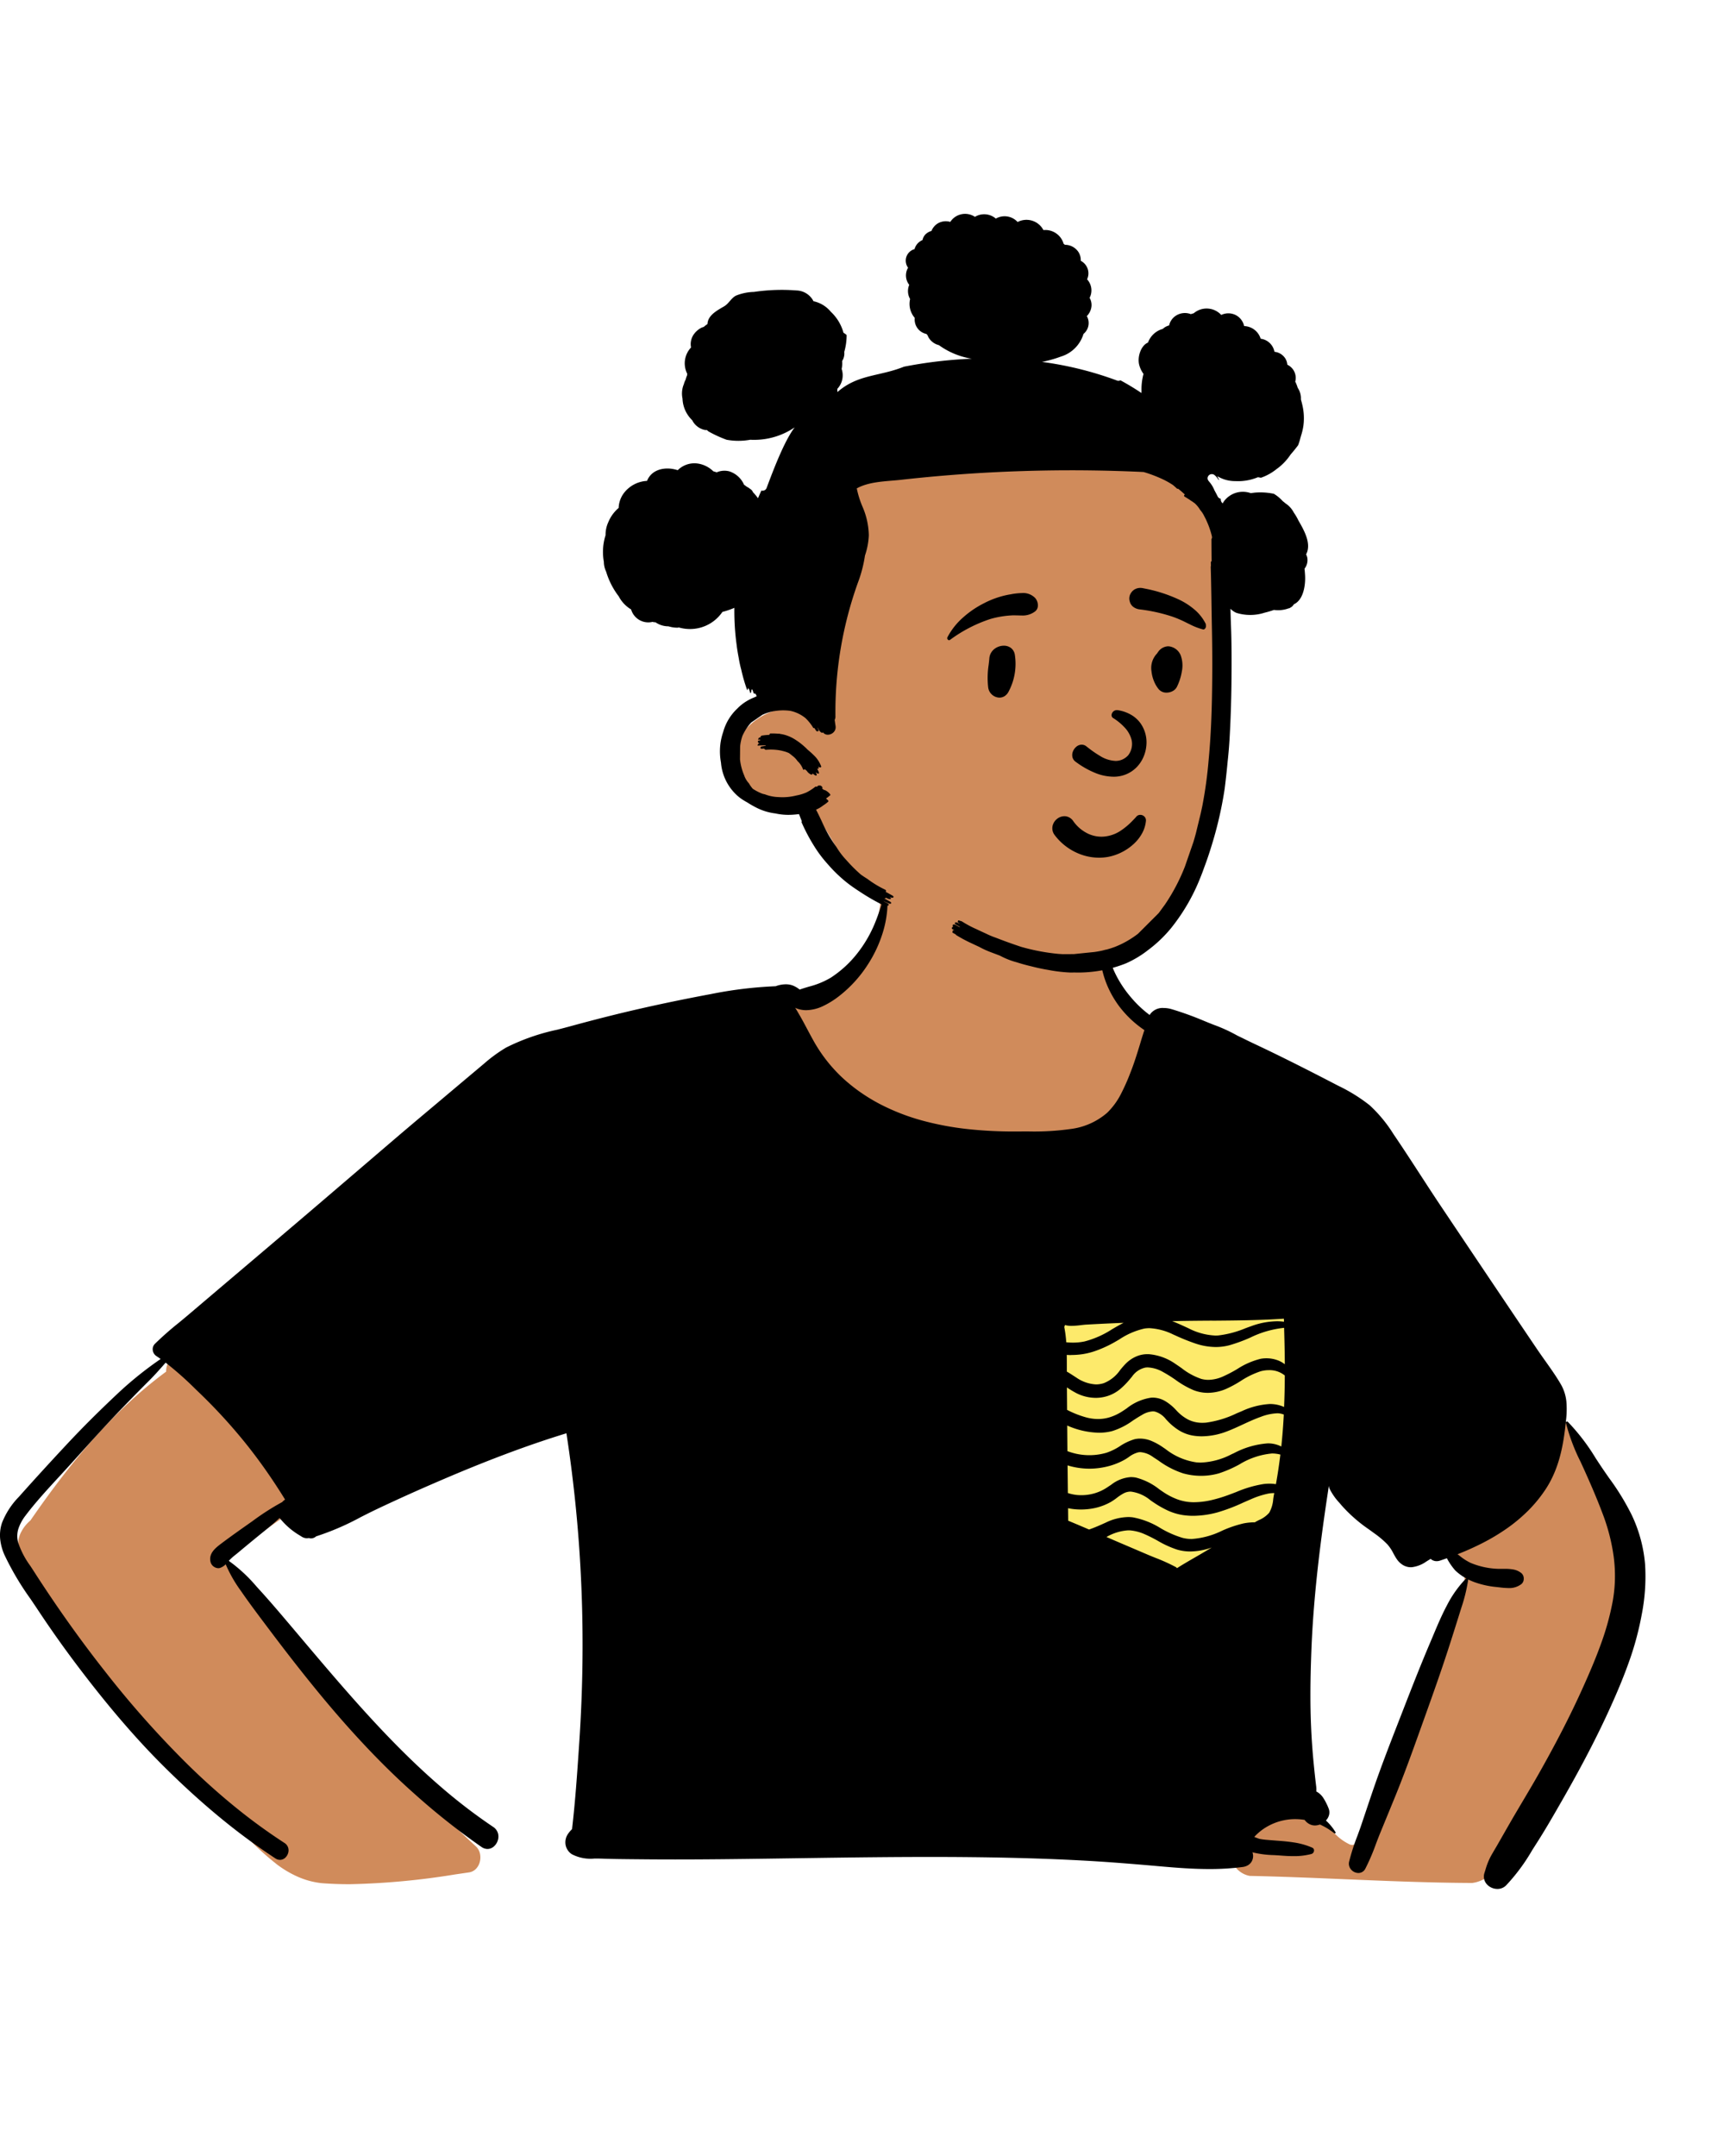 <svg xmlns="http://www.w3.org/2000/svg" width="259.014" height="324" viewBox="0 0 259.014 324">
  <g id="peep-14" transform="translate(19.014)">
    <g id="BODY" transform="translate(31.056 135.053)">
      <path id="_Skin" data-name="✋ Skin" d="M49.808,154.421c-1.444,0-2.856-.053-4.2-.158a12.123,12.123,0,0,1-3.56-.951,15.856,15.856,0,0,1-3.1-1.818,43.73,43.73,0,0,1-5.4-5.034h0c-.927-.966-1.885-1.965-2.849-2.869-4.456-4.556-8.791-9.3-12.883-14.109-4.135-4.856-8.128-9.894-11.867-14.976l-.157-.217c-.394-.539-.818-1.09-1.228-1.623a36.238,36.238,0,0,1-2.946-4.233,13.233,13.233,0,0,1-1.039-2.3,9.408,9.408,0,0,1-.485-2.486,2.083,2.083,0,0,1-.053-1.014,3.911,3.911,0,0,1,.368-1.078,5.653,5.653,0,0,1,1.417-1.794l.36-.519c1.528-2.2,2.964-4.166,4.389-6.014,1.612-2.091,3.166-3.972,4.75-5.749,1.712-1.922,3.458-3.715,5.192-5.329a64.351,64.351,0,0,1,5.716-4.753,2.8,2.8,0,0,1,.277-1.3,2.866,2.866,0,0,1,.9-1.079L56.874,50.783c2.762-1.9,5.508-3.944,8.163-5.919,2.824-2.1,5.744-4.273,8.7-6.284a86.033,86.033,0,0,1,9.162-5.529,41.447,41.447,0,0,1,3.993-1.665c1.272-.458,2.612-.88,4.1-1.291,2.758-.764,5.61-1.373,8.368-1.961,2.282-.487,4.64-.99,6.936-1.579a57.961,57.961,0,0,0,6.785-2.142c.093-1.24,1.305-2.012,2.306-2.441a9.15,9.15,0,0,1,3.148-.727c.223,0,.363.026.395.074a.041.041,0,0,1,0,.041,26.962,26.962,0,0,0,7.084-5.965,17.847,17.847,0,0,0,2.05-3.13,14.168,14.168,0,0,0,1.155-3.1,22.737,22.737,0,0,0,.457-3.011,10.448,10.448,0,0,1,.821-3.7A4.725,4.725,0,0,1,133.766.147C135.129.05,136.5,0,137.853,0a48.456,48.456,0,0,1,8.175.66,31.741,31.741,0,0,1,7.781,2.31A21.853,21.853,0,0,1,157.218,4.9a17.7,17.7,0,0,1,2.911,2.525,15.945,15.945,0,0,1,2.279,3.185,16.887,16.887,0,0,1,1.514,3.906,17.076,17.076,0,0,0,.954,3.091,13.04,13.04,0,0,0,1.359,2.443,27.65,27.65,0,0,0,4.074,4.313,22.719,22.719,0,0,1,2.407,3.731,13.856,13.856,0,0,1,1.223,3.42,9.012,9.012,0,0,1-.68,5.884,12.014,12.014,0,0,1-3.811,4.336,24.111,24.111,0,0,1-6.164,3.142,42.529,42.529,0,0,1-7.813,1.912,58.186,58.186,0,0,1-8.757.645c-1.921,0-3.86-.09-5.762-.267-1.932-.18-3.842-.452-5.676-.807a44.021,44.021,0,0,1-10.36-3.273,24.421,24.421,0,0,1-7.815-5.547,14.8,14.8,0,0,1-3.8-7.9,91.941,91.941,0,0,1-12.39,3.24,91,91,0,0,0-12.548,3.3A54.451,54.451,0,0,0,76.2,43.021C67.32,49.33,58.368,55.847,49.711,62.15c-6.48,4.718-13.181,9.6-19.808,14.355,4.409,2.031,11.734,8.272,13.447,14.242a7.134,7.134,0,0,1-.718,6.119,14.282,14.282,0,0,1-3.281,2.766l0,0c-.27.185-.55.377-.818.567l-.748.534c-.718.515-1.631,1.174-2.6,1.871-1.172.846-2.384,1.721-3.219,2.317l-.276.2-.341.245a258.106,258.106,0,0,0,37.467,43.392,2.075,2.075,0,0,1,.6,1.109,2.666,2.666,0,0,1-.059,1.289,2.3,2.3,0,0,1-.562.967,1.822,1.822,0,0,1-1.005.519l-2.059.3A111.553,111.553,0,0,1,49.808,154.421Zm168.75-.186h0c-6.382-.026-12.875-.3-19.155-.563-4.681-.2-9.522-.4-14.281-.5a3.53,3.53,0,0,1-2.009-1.146,2.33,2.33,0,0,1-.444-1.774,5.151,5.151,0,0,1,.944-2.233,9.96,9.96,0,0,1,2.062-2.133,11.343,11.343,0,0,1,2.807-1.6,8.781,8.781,0,0,1,3.178-.63,6.682,6.682,0,0,1,3.336.862,7.7,7.7,0,0,1,2.648,2,7.552,7.552,0,0,0,2.581,1.958,1.537,1.537,0,0,0,.317.039c.408,0,.516-.273.713-.768.024-.061.05-.125.078-.193l.043-.1c.361-.858.72-1.733,1.068-2.58l0,0c.165-.4.353-.86.539-1.309,4.187-10.316,8.667-20.714,13-30.769l.309-.718.795-1.846a3.848,3.848,0,0,0-.055-3.273,7.284,7.284,0,0,0-2.213-2.543,19.094,19.094,0,0,0-1.874-1.217c-1.183-.714-2.406-1.453-2.326-1.742.023-.084.16-.127.406-.127a11.013,11.013,0,0,1,2.017.314,10,10,0,0,1-.819-3.859,12.266,12.266,0,0,1,.59-3.778,23.709,23.709,0,0,1,3.71-6.867,22.76,22.76,0,0,1,2.22-2.862,13.435,13.435,0,0,1,2.194-1.936,8.57,8.57,0,0,1,2.156-1.1,6.694,6.694,0,0,1,2.107-.346,7.152,7.152,0,0,1,2.53.482,10.472,10.472,0,0,1,2.416,1.334,21.3,21.3,0,0,1,4.4,4.55,46.142,46.142,0,0,1,3.69,5.939c.988,1.866,1.931,3.878,2.8,5.981a22.89,22.89,0,0,1,1.181,5.159,28.164,28.164,0,0,1,.064,5.349,37.877,37.877,0,0,1-.861,5.455,52.871,52.871,0,0,1-1.6,5.476A88.55,88.55,0,0,1,235.21,131.3c-1.733,3.443-3.609,6.8-5.264,9.756l0,0v0c-.4.718-.781,1.4-1.156,2.072-.577.783-1.2,1.772-1.859,2.819a42.41,42.41,0,0,1-3.742,5.316C221.586,153.086,220.073,154.056,218.558,154.235Zm-44.7-45.762a24.77,24.77,0,0,1-5.215-.57,27.637,27.637,0,0,1-5.043-1.615,27.246,27.246,0,0,1-8.6-5.8c-3.056-4.187-1.91-9.166-.8-13.982a47.542,47.542,0,0,0,1-5.211,22.234,22.234,0,0,1-.992-3.9c-.1-.516-.192-1-.3-1.488l-.047-.208-1.489-6.5a2.934,2.934,0,0,1,.578-2.386,2.279,2.279,0,0,1,.7-.6,1.917,1.917,0,0,1,.914-.23,2.092,2.092,0,0,1,.238.014,151.9,151.9,0,0,0,17.248.986c3.124,0,6.289-.1,9.407-.293s6.276-.49,9.378-.878a1.4,1.4,0,0,1,.172-.011,2.359,2.359,0,0,1,1.436.588,2.2,2.2,0,0,1,.82,1.276c1.29,8.184-.2,16.31-1.842,23.932l-.313,1.445c-.3,1.386-.635,2.861-1.093,4.3a17.893,17.893,0,0,1-1.794,4.034,13.9,13.9,0,0,1-2.946,3.37,15.448,15.448,0,0,1-3.826,2.324A20.405,20.405,0,0,1,173.858,108.472Z" transform="translate(-47.325 -6.34)" fill="#d08b5b"/>
      <rect id="_Top" data-name="👕 Top" width="42.042" height="42.27" transform="translate(104.366 59.812)" fill="#fdea6b"/>
      <path id="_Ink" data-name="🖍 Ink" d="M225.092,150.27a2.147,2.147,0,0,1-.953-.228,2.05,2.05,0,0,1-.743-.619,1.716,1.716,0,0,1-.237-1.574c.045-.141.09-.285.13-.413a10.72,10.72,0,0,1,.751-1.946c.205-.384.431-.767.65-1.137.112-.19.228-.387.341-.581.336-.584.682-1.189.986-1.722l0,0c.322-.563.654-1.144.983-1.715.636-1.106,1.3-2.221,1.939-3.3.754-1.269,1.533-2.581,2.274-3.887,2.644-4.656,4.807-8.859,6.611-12.848l.234-.518c.763-1.7,1.744-3.94,2.565-6.215a40.331,40.331,0,0,0,1.8-6.464,21.542,21.542,0,0,0,.345-3.43,22.581,22.581,0,0,0-.189-3.354,29.193,29.193,0,0,0-1.713-6.575c-.939-2.486-1.992-4.859-2.8-6.649l-.191-.419-.273-.592a28.909,28.909,0,0,1-2.2-5.847.169.169,0,0,1,.033-.145.173.173,0,0,1,.133-.066.163.163,0,0,1,.115.049,31,31,0,0,1,4.188,5.464c.338.516.688,1.05,1.039,1.568.324.477.658.957.982,1.421a36.944,36.944,0,0,1,3.425,5.6,21.456,21.456,0,0,1,1.98,7.317,29.525,29.525,0,0,1-.513,7.659,45.175,45.175,0,0,1-1.99,7.281c-.96,2.687-2.108,5.271-2.888,6.981-1.83,4.012-4.036,8.269-6.744,13.013l-.868,1.515c-1.012,1.763-2.1,3.638-3.275,5.472-.235.367-.471.742-.7,1.1l0,0a28.552,28.552,0,0,1-3.906,5.266A1.825,1.825,0,0,1,225.092,150.27ZM204.2,147.876a1.486,1.486,0,0,1-1.129-.562,1.324,1.324,0,0,1-.263-1.14,31.7,31.7,0,0,1,1.225-3.82c.21-.571.427-1.161.621-1.738.213-.632.429-1.275.638-1.9l.01-.029c.4-1.19.811-2.42,1.227-3.626,1.077-3.124,2.25-6.168,3.562-9.539l1.22-3.136c1.082-2.778,2.351-6.007,3.7-9.174l.141-.332c.1-.227.194-.46.289-.686l.013-.03c.63-1.5,1.281-3.043,2.06-4.506a16.66,16.66,0,0,1,2.814-3.975.188.188,0,0,1,.121-.055,7.875,7.875,0,0,1-1.656-1.188l-.024-.024a9.357,9.357,0,0,1-1.263-1.838c-.31.11-.641.225-1.014.351a1.648,1.648,0,0,1-.526.091,1.309,1.309,0,0,1-.9-.351l-.656.406a4.754,4.754,0,0,1-2.23.856h-.066a2.346,2.346,0,0,1-1.262-.363,3.106,3.106,0,0,1-.936-.946c-.171-.259-.318-.529-.461-.79a6.273,6.273,0,0,0-.881-1.324,13.52,13.52,0,0,0-1.95-1.657l-.814-.592a22.344,22.344,0,0,1-4.141-3.631c-.1-.119-.2-.239-.31-.366l-.006-.007a8.883,8.883,0,0,1-1.465-2.089,1.437,1.437,0,0,1-.125-.482c-.09.615-.183,1.229-.245,1.638-.642,4.274-1.137,8.051-1.512,11.548-.445,4.148-.73,7.947-.871,11.613-.176,4.624-.189,8.167-.04,11.489.083,1.89.223,3.818.416,5.73.084.847.187,1.849.311,2.86l.027.22a4.078,4.078,0,0,1,.03.841,2.915,2.915,0,0,1,1.127,1.093,8.923,8.923,0,0,1,.709,1.428,1.588,1.588,0,0,1,.081,1,1.9,1.9,0,0,1-.474.845,8.008,8.008,0,0,1,1.439,1.748.116.116,0,0,1,.008.12.139.139,0,0,1-.121.067.138.138,0,0,1-.087-.03,10,10,0,0,0-2.142-1.306,2.116,2.116,0,0,1-.752.143,1.766,1.766,0,0,1-.471-.062,2.023,2.023,0,0,1-1.071-.771,8.813,8.813,0,0,0-1.424-.117,8.425,8.425,0,0,0-2.5.376,8.569,8.569,0,0,0-2.36,1.157,8.342,8.342,0,0,0-1.1.936c-.052.052-.107.119-.159.183l-.022.027.419.161a3.512,3.512,0,0,0,.371.128,9.8,9.8,0,0,0,1.11.147l.557.046c.265.022.541.043.784.062.92.07,1.871.143,2.788.294a10.765,10.765,0,0,1,2.692.777.432.432,0,0,1,.25.449.546.546,0,0,1-.373.491,10.172,10.172,0,0,1-2.723.327c-.477,0-.986-.021-1.651-.069l-.318-.024c-.316-.024-.643-.043-.96-.061h0a15.082,15.082,0,0,1-3.231-.419,1.647,1.647,0,0,1-.128,1.4,1.571,1.571,0,0,1-.512.519,2.02,2.02,0,0,1-.818.283,37.73,37.73,0,0,1-5.02.309c-2.434,0-4.849-.183-7.1-.381-3.687-.325-7.977-.691-12.228-.913-6.8-.358-14.01-.524-22.7-.524-5.875,0-11.837.078-16.965.151l-7.472.108c-4.372.062-9.071.119-13.809.119-1.4,0-2.765-.005-4.067-.015l-2.789-.026c-1.066-.01-2.307-.024-3.535-.06l-.706-.023c-.233-.008-.481-.01-.715-.01h-.363a6.057,6.057,0,0,1-3.4-.661,2.153,2.153,0,0,1-.916-1.353,2.249,2.249,0,0,1,.293-1.6,4.437,4.437,0,0,1,.668-.805c.5-4.282.793-8.655,1.076-12.884h0l.025-.375c.256-3.867.412-7.77.463-11.6.051-3.858,0-7.751-.161-11.571-.159-3.847-.427-7.73-.8-11.542-.373-3.837-.86-7.711-1.447-11.513-3.035.928-6.127,1.989-9.452,3.245-2.912,1.1-5.941,2.326-9.258,3.749-3.543,1.519-6.756,2.965-9.822,4.419-.794.377-1.6.787-2.388,1.184a39.483,39.483,0,0,1-6.707,2.891,1.179,1.179,0,0,1-.767.306.921.921,0,0,1-.279-.043l-.046-.016h0a1.3,1.3,0,0,1-.3.034,1.436,1.436,0,0,1-.746-.218l-.215-.132-.108-.069a10.989,10.989,0,0,1-3.021-2.623c-.81.752-1.686,1.461-2.532,2.148l-.013.011-.452.367c-1.229,1-2.3,1.888-3.279,2.705-.114.1-.232.191-.346.282a8.412,8.412,0,0,0-.941.84l-.055.061-.025.03a23.032,23.032,0,0,1,4.152,3.841l.023.025.2.221c1.406,1.53,2.778,3.128,4.052,4.628l1.285,1.516,1.134,1.341.024.029c4.305,5.091,8.757,10.356,13.478,15.218,2.544,2.62,4.95,4.905,7.354,6.985a82.1,82.1,0,0,0,8.037,6.171,1.737,1.737,0,0,1,.715.936,1.839,1.839,0,0,1-.012,1.072,2.019,2.019,0,0,1-.586.923,1.465,1.465,0,0,1-.97.385,1.586,1.586,0,0,1-.906-.306,104.074,104.074,0,0,1-9.976-7.894c-2.668-2.362-5.272-4.912-7.959-7.794-2.379-2.551-4.767-5.3-7.3-8.418-2.127-2.613-4.394-5.526-6.932-8.906l-.766-1.019c-.974-1.3-2.009-2.685-3.007-4.119l-.2-.292a20.286,20.286,0,0,1-2.308-4.03,2.2,2.2,0,0,1-.8.528.878.878,0,0,1-.32.059,1.266,1.266,0,0,1-1.152-.9c-.339-1.348.763-2.172,1.736-2.9l.132-.1c1.235-.923,2.5-1.813,3.68-2.646l.442-.312.286-.2a37.781,37.781,0,0,1,4.5-2.885,1,1,0,0,1,.182-.186c.088-.07.164-.129.239-.186-1.026-1.664-2.093-3.278-3.17-4.794-1.13-1.59-2.31-3.127-3.508-4.569a80.926,80.926,0,0,0-5.894-6.374l-.934-.9A49.584,49.584,0,0,0,24.9,71.188l-.491.557c-.591.669-1.284,1.444-2.017,2.174-1.415,1.407-2.8,2.828-4.088,4.163C16.1,80.367,13.937,82.754,11.73,85.2l-1.081,1.2c-.6.661-1.212,1.329-1.808,1.976-1.67,1.811-3.4,3.684-4.9,5.65l-.1.135a6.724,6.724,0,0,0-1.048,1.9,3.641,3.641,0,0,0-.066,2.147,12.629,12.629,0,0,0,1.819,3.5l0,0c.117.177.238.36.353.539l.082.127c3.46,5.392,7.091,10.5,10.792,15.188a146.628,146.628,0,0,0,12.447,14.011c2.3,2.256,4.65,4.362,6.977,6.261a85.421,85.421,0,0,0,7.557,5.52,1.313,1.313,0,0,1,.561.707,1.384,1.384,0,0,1,0,.818,1.551,1.551,0,0,1-.457.722,1.162,1.162,0,0,1-.769.3,1.264,1.264,0,0,1-.7-.223,95.632,95.632,0,0,1-8.819-6.555c-2.681-2.234-5.409-4.732-8.108-7.426-2.272-2.266-4.5-4.7-6.815-7.428-2.031-2.4-4.084-4.978-6.277-7.891-1.952-2.595-3.856-5.29-5.658-8.012-.35-.529-.719-1.073-1.075-1.6l0-.005a42.547,42.547,0,0,1-3.968-6.69A7.867,7.867,0,0,1,.028,97.7,5.874,5.874,0,0,1,.3,95.258a11.679,11.679,0,0,1,2.517-3.886l.1-.109c2.2-2.472,4.554-5.049,7.2-7.881,2.268-2.428,4.749-4.9,7.585-7.564a54.03,54.03,0,0,1,6.45-5.182c-.208-.148-.41-.286-.619-.421a1.259,1.259,0,0,1-.573-.921,1.143,1.143,0,0,1,.334-.941,47.033,47.033,0,0,1,3.554-3.133c.454-.374.923-.76,1.377-1.145,1.591-1.35,3.239-2.749,4.658-3.955,3.188-2.7,6.471-5.489,9.368-7.947l.114-.1c4.1-3.476,8.246-7.029,12.259-10.465l.011-.009c1.458-1.248,3.11-2.663,4.71-4.031,1.893-1.618,3.832-3.247,5.708-4.823l0,0,1.4-1.179,4.22-3.552,2.064-1.733a22.533,22.533,0,0,1,3.34-2.438,31.711,31.711,0,0,1,7.659-2.679h.005c.556-.143,1.13-.291,1.684-.44l.207-.056c3.827-1.048,7.277-1.918,10.547-2.661,3.506-.8,7.093-1.535,10.661-2.2a62.13,62.13,0,0,1,9.761-1.184,4.393,4.393,0,0,1,1.521-.288,2.892,2.892,0,0,1,1.107.2,3.925,3.925,0,0,1,.98.592c.462-.162.928-.3,1.378-.437a12.461,12.461,0,0,0,3.293-1.345A16.447,16.447,0,0,0,128.8,9.78a18.89,18.89,0,0,0,2.711-4.608A30.969,30.969,0,0,0,133.108.064.089.089,0,0,1,133.2,0a.076.076,0,0,1,.081.064,13.406,13.406,0,0,1,.1,2.977A15.938,15.938,0,0,1,132.871,6a19.165,19.165,0,0,1-2.46,5.438,18.858,18.858,0,0,1-4.314,4.7l-.132.1a12.53,12.53,0,0,1-2.245,1.37,6.1,6.1,0,0,1-2.515.615,4.052,4.052,0,0,1-1.481-.274,1.391,1.391,0,0,1-.19-.089c.213.33.416.681.612,1.021l.024.041.06.1c.386.67.755,1.365,1.112,2.037.271.51.551,1.036.836,1.548a22.835,22.835,0,0,0,4.373,5.687,25.491,25.491,0,0,0,2.734,2.217,27.068,27.068,0,0,0,2.953,1.8,32.16,32.16,0,0,0,6.413,2.5,44.167,44.167,0,0,0,6.834,1.28,63.416,63.416,0,0,0,6.949.36l.63,0,.663-.006.891,0a39.09,39.09,0,0,0,6.291-.364,10.312,10.312,0,0,0,5.523-2.437A10.7,10.7,0,0,0,168.5,30.83a31.25,31.25,0,0,0,1.43-3.214c.571-1.433,1.027-2.921,1.467-4.361l0-.006c.2-.667.415-1.358.635-2.033a15.818,15.818,0,0,1-3.828-3.631,15.225,15.225,0,0,1-1.425-2.349,14.328,14.328,0,0,1-.964-2.573l-.07-.266a14.093,14.093,0,0,1-.432-2.345,4.762,4.762,0,0,1,.287-2.286.2.2,0,0,1,.191-.112.223.223,0,0,1,.2.112,5.6,5.6,0,0,1,.407,1.336c.05.235.1.477.17.712a16.931,16.931,0,0,0,.826,2.344,16.905,16.905,0,0,0,2.567,4.071,16.807,16.807,0,0,0,2.856,2.712,2.31,2.31,0,0,1,2.122-1.047,4.262,4.262,0,0,1,1.18.174,47.764,47.764,0,0,1,4.821,1.738l.315.13c.383.159.769.311,1.177.472h0a24.026,24.026,0,0,1,3.6,1.649c.4.189.789.38,1.167.565l0,0c.474.231.922.45,1.362.657,3.434,1.614,7.074,3.427,11.8,5.877l.836.434a25.1,25.1,0,0,1,4.677,2.9A20.875,20.875,0,0,1,209.5,36.88l.016.023c1.337,1.961,2.652,3.986,3.925,5.945v0l0,0c1.025,1.578,2.085,3.209,3.15,4.8l.006.009c4.734,7.056,9.629,14.353,14.485,21.531.4.586.816,1.177,1.223,1.749h0c.8,1.126,1.627,2.289,2.324,3.487a6.477,6.477,0,0,1,.844,2.642,13.8,13.8,0,0,1-.06,2.792l-.037.354c-.355,3.333-.965,6.848-3.01,9.974a20.477,20.477,0,0,1-2.657,3.255,24.134,24.134,0,0,1-3.189,2.662,30.908,30.908,0,0,1-3.58,2.151,41.512,41.512,0,0,1-3.829,1.722c.114.085.228.172.338.256a7.9,7.9,0,0,0,1.655,1.055,11.631,11.631,0,0,0,3.672.86c.276.022.553.025.787.025h.587a6.737,6.737,0,0,1,1.365.1,2.666,2.666,0,0,1,1.213.561,1.058,1.058,0,0,1,.333.821,1.024,1.024,0,0,1-.333.79,2.97,2.97,0,0,1-1.981.613,12.027,12.027,0,0,1-1.39-.11h-.007l-.3-.035-.076-.008a13.4,13.4,0,0,1-3.467-.786c-.284-.112-.557-.233-.811-.361a.17.17,0,0,1,.008.08,25.05,25.05,0,0,1-1.038,4.224l-.276.882c-.46,1.474-1.07,3.419-1.711,5.394-1.077,3.318-2.236,6.578-3.531,10.191l-1.047,2.92c-1.033,2.876-2.143,5.934-3.368,8.931-.594,1.452-1.2,2.928-1.787,4.355l0,0-.184.449-.264.643c-.23.559-.451,1.142-.665,1.705a31.493,31.493,0,0,1-1.574,3.672A1.169,1.169,0,0,1,204.2,147.876Zm-34.611-51.49a7.411,7.411,0,0,0-3.258,1c.592.257,1.236.534,1.914.824l4.246,1.813c.4.171.816.339,1.217.5a27.411,27.411,0,0,1,3,1.355.732.732,0,0,1,.228.19c.861-.551,1.766-1.074,2.642-1.579.532-.307,1.083-.625,1.616-.945l.968-.577a10.019,10.019,0,0,1-3.222.594,7.028,7.028,0,0,1-1.983-.279,15.017,15.017,0,0,1-2.919-1.33,21.988,21.988,0,0,0-2.026-1.014,6.816,6.816,0,0,0-2.143-.547C169.778,96.389,169.683,96.386,169.588,96.386Zm-.02-2a5.777,5.777,0,0,1,.735.047,12.062,12.062,0,0,1,4.149,1.62,14.934,14.934,0,0,0,3.3,1.458,5.526,5.526,0,0,0,1.389.175,12.278,12.278,0,0,0,4.561-1.24,17.414,17.414,0,0,1,3.224-1.1,8.742,8.742,0,0,1,1.534-.166h.171l.076-.044c.165-.1.349-.192.543-.292a4.263,4.263,0,0,0,1.548-1.107A4.9,4.9,0,0,0,191.4,91.7v0c.034-.235.067-.458.107-.661.015-.075.033-.163.049-.25h-.005a4.685,4.685,0,0,0-.869.07,12.9,12.9,0,0,0-2.67.869c-.374.159-.752.325-1.118.486a27.12,27.12,0,0,1-3.845,1.464,14.24,14.24,0,0,1-3.676.525,10.618,10.618,0,0,1-1.515-.107,8.534,8.534,0,0,1-2.365-.715,15.348,15.348,0,0,1-2.146-1.238l-.228-.155-.148-.1a5.737,5.737,0,0,0-2.985-1.325,2.317,2.317,0,0,0-1.057.256,7.44,7.44,0,0,0-1.047.691,8.456,8.456,0,0,1-.927.628,8.674,8.674,0,0,1-2.242.867,9.884,9.884,0,0,1-2.22.249,9.569,9.569,0,0,1-1.937-.194l.021,1.877c1.117.461,2.213.929,3.137,1.325.658-.225,1.281-.489,2.015-.815l.463-.208A8.084,8.084,0,0,1,169.569,94.387Zm.447-6a4.083,4.083,0,0,1,.726.067,9.431,9.431,0,0,1,3.552,1.782l.389.268.2.134a10.014,10.014,0,0,0,2.138,1.1,7.108,7.108,0,0,0,2.374.424h.076a11.934,11.934,0,0,0,2.7-.332,21.716,21.716,0,0,0,2.608-.8c.358-.131.714-.269,1.058-.4a17.528,17.528,0,0,1,4.091-1.2,7.387,7.387,0,0,1,.914-.058,5.724,5.724,0,0,1,.964.077c.087-.483.166-.945.241-1.412.159-.978.3-2,.429-3.035a4.852,4.852,0,0,0-1.261-.165,11.33,11.33,0,0,0-4.9,1.644,18.145,18.145,0,0,1-3.061,1.336,9.728,9.728,0,0,1-2.7.376,9.992,9.992,0,0,1-2.685-.366,13.053,13.053,0,0,1-3.7-1.912c-.172-.114-.368-.243-.558-.367l-.254-.164a3.717,3.717,0,0,0-1.919-.747,1.839,1.839,0,0,0-.345.033,4.012,4.012,0,0,0-1.413.709c-.2.138-.4.268-.595.38a10.3,10.3,0,0,1-2.218.924,11.437,11.437,0,0,1-2.37.412c-.24.016-.485.025-.728.025a11.276,11.276,0,0,1-3.284-.494l.044,4.155a6.368,6.368,0,0,0,1.473.3c.184.014.37.021.553.021a7.058,7.058,0,0,0,2-.285,6.884,6.884,0,0,0,1.838-.854l.662-.439A5.338,5.338,0,0,1,170.015,88.384ZM171.41,82.6a4.57,4.57,0,0,1,1.8.4,9.564,9.564,0,0,1,1.636.922l.379.259a9.742,9.742,0,0,0,4.635,1.991c.222.02.447.031.669.031a10.887,10.887,0,0,0,4.589-1.242l.4-.183a12.785,12.785,0,0,1,5.048-1.46,4.372,4.372,0,0,1,2.05.47c.164-1.553.29-3.167.374-4.8a2.7,2.7,0,0,0-.955-.192h-.019a7.8,7.8,0,0,0-2.5.539c-.925.327-1.83.746-2.706,1.152h0c-.75.348-1.526.708-2.311,1.007a10.757,10.757,0,0,1-3.835.762,8.092,8.092,0,0,1-1.281-.1,5.855,5.855,0,0,1-2.129-.783,8.712,8.712,0,0,1-1.76-1.447l-.16-.169-.034-.036a3.323,3.323,0,0,0-1.68-1.182,1.748,1.748,0,0,0-.33-.031,3.508,3.508,0,0,0-1.631.545c-.478.265-.941.567-1.388.859a10.63,10.63,0,0,1-3.1,1.565,7.891,7.891,0,0,1-1.967.24,12.324,12.324,0,0,1-4.771-1.081c.009,1.292.019,2.61.03,3.849a9.816,9.816,0,0,0,1.253.378,9.217,9.217,0,0,0,4.618-.137,8.887,8.887,0,0,0,2.035-1,8.109,8.109,0,0,1,2.184-1.031A3.582,3.582,0,0,1,171.41,82.6Zm1.861-6.159a3.729,3.729,0,0,1,1.9.531,7.2,7.2,0,0,1,1.556,1.27l.118.123a6.42,6.42,0,0,0,1.784,1.385,4.686,4.686,0,0,0,2.128.476c.17,0,.348-.007.529-.022a15.311,15.311,0,0,0,4.616-1.4l.606-.255.152-.063A11.6,11.6,0,0,1,190.9,77.4a5.273,5.273,0,0,1,.743.051,5.1,5.1,0,0,1,1.39.4c.064-1.494.1-3.043.106-4.736a3.625,3.625,0,0,0-2.388-.8,4.663,4.663,0,0,0-1.257.173,12.649,12.649,0,0,0-3,1.466,17.075,17.075,0,0,1-2.2,1.187,7.113,7.113,0,0,1-2.732.582,5.9,5.9,0,0,1-2.134-.4,13.71,13.71,0,0,1-2.712-1.553,19.746,19.746,0,0,0-1.841-1.154,5.068,5.068,0,0,0-2.335-.712,2.68,2.68,0,0,0-.353.023,3.253,3.253,0,0,0-2.006,1.35l-.293.349a11.717,11.717,0,0,1-1.51,1.543,5.7,5.7,0,0,1-1.9,1.038,5.882,5.882,0,0,1-1.765.27,6.49,6.49,0,0,1-2.859-.686,13.74,13.74,0,0,1-1.373-.82l-.091-.059.025,3.371a14.408,14.408,0,0,0,2.994,1.165,7.04,7.04,0,0,0,1.66.209,5.97,5.97,0,0,0,1.869-.3,7.651,7.651,0,0,0,1.8-.874l.177-.115c.148-.1.3-.2.432-.287a7.686,7.686,0,0,1,3.7-1.631C173.121,76.446,173.2,76.444,173.271,76.444Zm-12.907-6.423c.01.6.01,1.215.01,1.8v0c0,.234,0,.476,0,.713.352.2.693.423,1.022.638l.254.165.146.092a5.7,5.7,0,0,0,2.955,1.03,3.875,3.875,0,0,0,1.195-.193,5.416,5.416,0,0,0,2.452-1.981h0c.237-.284.482-.578.746-.854a5.108,5.108,0,0,1,1.523-1.108,4.283,4.283,0,0,1,1.823-.408c.059,0,.12,0,.18,0a8.132,8.132,0,0,1,4.082,1.5c.3.194.6.407.892.612h0a9.886,9.886,0,0,0,2.924,1.6,4.054,4.054,0,0,0,1.085.148,5.64,5.64,0,0,0,2.2-.507,20.442,20.442,0,0,0,2.131-1.114,11.507,11.507,0,0,1,3.535-1.545,4.979,4.979,0,0,1,.855-.074,4.9,4.9,0,0,1,1.483.226,3.966,3.966,0,0,1,1.285.672c-.01-1.633-.044-3.424-.106-5.474a15.063,15.063,0,0,0-5.094,1.471,24.071,24.071,0,0,1-3.128,1.145,8.066,8.066,0,0,1-2.053.266,9.79,9.79,0,0,1-3.052-.525,31.085,31.085,0,0,1-2.989-1.2h0l-.344-.152a9.131,9.131,0,0,0-3.584-.955,4.809,4.809,0,0,0-.766.061,11.2,11.2,0,0,0-3.754,1.624l-.019.011-.278.163-.243.14a17.729,17.729,0,0,1-3.165,1.457,10.577,10.577,0,0,1-3.379.571C160.915,70.055,160.638,70.044,160.364,70.021Zm-.277-4.489a1.606,1.606,0,0,1-.1.294,18.52,18.52,0,0,1,.3,2.3,9.341,9.341,0,0,0,1,.055,8.615,8.615,0,0,0,1.751-.177,14.17,14.17,0,0,0,4.161-1.849c.555-.322,1.129-.656,1.71-.949-.4.015-.8.032-1.181.048h0c-1.544.067-2.979.138-4.386.218-.283.015-.58.05-.893.087a11.615,11.615,0,0,1-1.333.1A3.432,3.432,0,0,1,160.087,65.532Zm22.128-.656c-1.732.012-3.524.024-5.284.062l-.642.015h-.076c.582.226,1.152.478,1.828.787l.606.278a9.753,9.753,0,0,0,4.054,1.1c.147,0,.295-.005.44-.016a15.282,15.282,0,0,0,4.1-1.087c.276-.1.561-.206.845-.306a11.75,11.75,0,0,1,3.87-.742,7.411,7.411,0,0,1,1.059.074V65.01c0-.14-.008-.284-.014-.429-3.582.247-7.241.271-10.78.3Z" transform="translate(-50.07 -1.479)"/>
    </g>
    <g id="HEAD" transform="translate(78.592 38.043)">
      <path id="_Skin-2" data-name="✋ Skin" d="M70.879,10.923C63.928,1.052,46.459-.06,35.418,0,13.615-.18,9.049,24.945,7.911,42.55a9.817,9.817,0,0,0-6.122,3.042c-1.869,2.231-2.514,6.061-.762,8.556a5.989,5.989,0,0,0,4.923,2.3c6.365-.609,7.67,5.079,10.8,9.343C24.8,76.688,38.734,80.222,51.515,80.276c4.341.116,9.571.442,12.351-3.652,8.781-15.259,8.972-35.5,9.514-52.787.074-4.427.056-9.113-2.5-12.913Z" transform="translate(12.86 25.785)" fill="#d08b5b"/>
      <path id="_Ink-2" data-name="🖍 Ink" d="M70.245,114.015a22.754,22.754,0,0,1-3.356-.4c-.835-.137-1.68-.321-2.517-.537-.742-.173-1.476-.374-2.2-.609a11.375,11.375,0,0,1-2.5-.991l-1.408-.531a13.618,13.618,0,0,1-1.714-.788l-1.531-.717a21.074,21.074,0,0,1-1.855-1.012.371.371,0,0,1-.162-.154c-.156-.087-.314-.169-.47-.258-.025-.013-.006-.087.028-.158a.133.133,0,0,1,.053-.177.274.274,0,0,1,.242,0,.212.212,0,0,1-.021-.019c-.105-.057-.209-.112-.312-.169a.169.169,0,0,1-.023-.283.166.166,0,0,1,.091-.034l-.006,0c-.019-.013,0-.072.023-.137a.142.142,0,0,1,.023-.222c.137-.108.457.091.573.156.133.074.268.144.4.216a.125.125,0,0,1,.053-.053c-.2-.1-.39-.209-.584-.315-.12-.063-.276-.2-.118-.321.127-.1.453.072.609.161a.139.139,0,0,1,.065-.025c-.068-.038-.139-.074-.207-.114-.19-.106-.061-.435.135-.325l.07.042a.917.917,0,0,1,.43.154,15.6,15.6,0,0,0,2.06,1.093c.481.228.963.454,1.448.674a12.293,12.293,0,0,0,1.472.615q1.9.742,3.839,1.382a30.861,30.861,0,0,0,5.566,1.052c.244.019.489.036.734.044l1.6-.01q1.559-.162,3.116-.319c.363-.051.717-.114,1.067-.188.183-.044.367-.091.548-.144.063-.008.127-.021.19-.032a13.614,13.614,0,0,0,1.318-.425q.411-.168.816-.355a14.353,14.353,0,0,0,2.6-1.6l3.105-3.1.947-1.293a28.665,28.665,0,0,0,2.994-5.7l1.278-3.69q.2-.666.379-1.334l.727-2.991q.12-.548.234-1.093a64.75,64.75,0,0,0,.944-6.858c.4-4.181.515-8.374.544-12.571q.028-3.763-.053-7.524c-.029-1.454-.05-2.908-.072-4.362-.028-1.543-.057-3.088-.1-4.631a.144.144,0,0,1,.028-.089c0-.182-.006-.364-.009-.547,0-.12.044-.173.112-.184q-.019-1.652-.023-3.3a.162.162,0,0,1,.078-.146V48.5a12.491,12.491,0,0,0-.755-2.23,8.257,8.257,0,0,0-.367-.755,4.139,4.139,0,0,0-.649-1.008,4.522,4.522,0,0,0-.81-1l-.388-.279a2.632,2.632,0,0,1-.4-.27c-.251-.154-.5-.311-.75-.465-.146-.076-.051-.266.053-.317v-.006a.3.3,0,0,1-.076-.046,12.339,12.339,0,0,0-.949-.812.179.179,0,0,1-.181-.03q-.291-.272-.594-.526a12.713,12.713,0,0,0-1.423-.812,21.147,21.147,0,0,0-2.443-.974c-.18-.059-.361-.112-.542-.166-.257-.012-.513-.026-.77-.037a230.2,230.2,0,0,0-28.662.527q-3.522.285-7.035.679c-2.06.231-4.529.223-6.423,1.169-.08.04-.156.083-.231.126a14.375,14.375,0,0,0,.871,2.773,11.228,11.228,0,0,1,.938,4.285,10.734,10.734,0,0,1-.578,3.027,19.449,19.449,0,0,1-1.061,4.074,57.618,57.618,0,0,0-3.379,20.133.979.979,0,0,1-.113.485c.042.3.083.606.132.908.189,1.167-1.346,1.748-1.876.974a.222.222,0,0,1-.131.063c-.135.013-.356-.209-.42-.311-.082-.152-.169-.3-.261-.442l-.034-.015.171.353c.093.186-.264.277-.369.106q-.142-.225-.285-.431c-.055.04-.116.051-.156-.015a6.99,6.99,0,0,0-1.162-1.454,5.394,5.394,0,0,0-2.258-1.086,7.8,7.8,0,0,0-2-.023,6.753,6.753,0,0,0-2.226.621q-.832.574-1.668,1.148c-.137.144-.268.294-.39.45a7.928,7.928,0,0,0-.951,1.6c-.01.036-.021.072-.031.106a6.57,6.57,0,0,0-.3,1.471c-.006.636-.011,1.27-.017,1.906a8.3,8.3,0,0,0,.618,2.393,3.389,3.389,0,0,0,.713,1.207,5.306,5.306,0,0,0,.588.826,7.433,7.433,0,0,0,1.446.746c.127.034.253.068.382.093a6.158,6.158,0,0,0,2.062.412,8.36,8.36,0,0,0,2.637-.235,7.055,7.055,0,0,0,1.543-.463,7.615,7.615,0,0,0,1.345-.869c.046-.03.116-.013.192.025.093-.068.186-.133.276-.207.042-.029.08.006.1.045l.025-.019c.167-.114.624.243.417.454a2.211,2.211,0,0,1,.257.188c.367.015,1.107.691.968.8a8.073,8.073,0,0,1-.645.5c.2.146.453.372.333.463a4.14,4.14,0,0,1-.7.535c-.169.129-.342.251-.523.364a6,6,0,0,1-.6.309c.361.7.7,1.405,1.025,2.124a19.405,19.405,0,0,0,2.049,3.5,10.775,10.775,0,0,0,1.453,1.923,23.023,23.023,0,0,0,2.2,2.2c.312.222.63.437.961.636a15.722,15.722,0,0,0,2.7,1.642c.112.061.2.2.07.3,0,0-.009,0-.013.006q.468.266.942.526c.124.068.379.2.19.353-.122.1-.5-.08-.725-.2l.1.055c.069.038.47.241.224.37a.541.541,0,0,1-.356-.061c-.118-.044-.236-.093-.352-.144,0,.038-.017.074-.078.1a.535.535,0,0,1-.141,0q.386.219.774.431c.076.04.434.239.2.361a.481.481,0,0,1-.335-.055,5.868,5.868,0,0,1-.578-.256l-.133-.074a.555.555,0,0,1-.1-.01c.207.112.415.22.626.325.124.068.333.205.154.344-.124.1-.46-.076-.658-.188a.355.355,0,0,1-.049.049c-.147.112-.527-.135-.647-.2A32.7,32.7,0,0,1,38.5,101.8c-.595-.383-1.174-.784-1.741-1.222a21.607,21.607,0,0,1-2.977-2.851,19.271,19.271,0,0,1-1.552-1.959,27.18,27.18,0,0,1-2.384-4.339c-.011-.023.01-.082.042-.142-.143-.353-.283-.71-.422-1.08-.363.049-.727.082-1.088.1a9.056,9.056,0,0,1-2.473-.2,8.571,8.571,0,0,1-2.772-.83,14.711,14.711,0,0,1-1.461-.833,8.557,8.557,0,0,1-1.2-.772,7.473,7.473,0,0,1-2.739-5.21,9.1,9.1,0,0,1-.1-2.682,8.91,8.91,0,0,1,.424-1.885A7.605,7.605,0,0,1,20.2,74.338a6.713,6.713,0,0,1,.554-.511,7.345,7.345,0,0,1,1.938-1.137c.135-.066.272-.127.409-.184l-.167-.385c-.059.017-.264-.017-.289-.089-.067-.184-.131-.372-.2-.556a.29.29,0,0,1-.139.038v.213c0,.061-.114.442-.177.243-.065-.182-.124-.368-.188-.552a.241.241,0,0,1-.107-.12c-.006-.019-.013-.038-.021-.057,0,0-.01,0-.015,0V71.3c0,.04-.1.344-.122.285a24.8,24.8,0,0,1-.894-3.077,16.4,16.4,0,0,1-.377-1.746q-.155-.8-.272-1.6l-.019-.133L20.114,65c-.006-.057-.013-.116-.021-.173q-.126-.91-.206-1.828c-.112-1.26-.156-2.525-.143-3.789-.027.011-.053.025-.08.038a12.091,12.091,0,0,1-1.715.577,5.88,5.88,0,0,1-4.568,2.565,6.012,6.012,0,0,1-1.981-.23q-.1.023-.205.037a4.693,4.693,0,0,1-1.366-.208,3.382,3.382,0,0,1-1.939-.606,1.428,1.428,0,0,1-.445-.061,2.69,2.69,0,0,1-3.22-1.867,4.992,4.992,0,0,1-1.866-1.976A11.535,11.535,0,0,1,.461,53.75l-.02-.039A3.539,3.539,0,0,1,.126,52.29,8.3,8.3,0,0,1,.384,48.3,4.544,4.544,0,0,1,.8,46.331,5.582,5.582,0,0,1,2.351,44.2a3.929,3.929,0,0,1,.77-2.208,4.663,4.663,0,0,1,3.5-1.855c.694-1.784,2.8-2.2,4.611-1.607a3.55,3.55,0,0,1,2.959-1.009,4.222,4.222,0,0,1,2.387,1.173q.261.075.52.155a2.9,2.9,0,0,1,1.866-.152A3.623,3.623,0,0,1,21.2,40.713c.154.106.3.216.45.33a1.824,1.824,0,0,1,.44.282,1,1,0,0,1,.456.518,7.478,7.478,0,0,1,.749.9q.251-.583.519-1.158a.63.63,0,0,0,.789-.415c.928-2.467,2.616-6.989,4.207-9.072a10.832,10.832,0,0,1-6.376,1.868q-.145,0-.292-.012a9.816,9.816,0,0,1-3.569,0,18.656,18.656,0,0,1-2.219-.979c-.175-.091-.348-.186-.52-.283-.075-.064-.145-.135-.217-.2a1.412,1.412,0,0,1-.469-.045,2.788,2.788,0,0,1-1.557-1.112,2.213,2.213,0,0,1-.169-.3,4.848,4.848,0,0,1-.979-1.326,4.71,4.71,0,0,1-.491-1.93,3.705,3.705,0,0,1,.114-1.955c.025-.068.055-.133.082-.2.013-.042.021-.087.036-.129a3.112,3.112,0,0,1,.254-.61,2.448,2.448,0,0,1,.189-.572c.01-.09.022-.181.037-.27a3.465,3.465,0,0,1,.57-3.954,2.55,2.55,0,0,1,.407-1.962,3.144,3.144,0,0,1,1.177-1.015,3.224,3.224,0,0,1,.332-.116,4.472,4.472,0,0,1,.555-.426c.05-1.3,1.4-2.021,2.5-2.661.713-.415,1.025-1.2,1.759-1.6a7.672,7.672,0,0,1,2.719-.568,28.71,28.71,0,0,1,6.425-.22,2.971,2.971,0,0,1,2.535,1.618,4.637,4.637,0,0,1,2.608,1.593,6.7,6.7,0,0,1,1.9,3.151,2.386,2.386,0,0,1,.472.338,9.289,9.289,0,0,1-.355,2.539,2.107,2.107,0,0,1-.323,1.372,3.88,3.88,0,0,1-.072,1.182A2.971,2.971,0,0,1,35.23,26.3l-.005.478a.6.6,0,0,0,.116-.077c3.055-2.606,6.2-2.235,9.907-3.726a68.065,68.065,0,0,1,10.193-1.2c-.045-.007-.091-.012-.136-.019a11.528,11.528,0,0,1-4.815-2.02,2.468,2.468,0,0,1-1.057-.553,2.311,2.311,0,0,1-.651-.942q-.085-.091-.168-.184a2.214,2.214,0,0,1-1.751-2.415,3.207,3.207,0,0,1-.7-2.834,2.411,2.411,0,0,1-.129-2.129,2.282,2.282,0,0,1-.175-2.576,1.79,1.79,0,0,1,.973-2.79,2.016,2.016,0,0,1,.659-1.036,2.21,2.21,0,0,1,.542-.331,1.649,1.649,0,0,1,.736-1.089,1.825,1.825,0,0,1,.605-.274,2.331,2.331,0,0,1,1-1.163,2.36,2.36,0,0,1,1.83-.2A2.655,2.655,0,0,1,55.91.46a2.673,2.673,0,0,1,3.142.264,2.649,2.649,0,0,1,3.274.511,2.877,2.877,0,0,1,3.882,1.216A2.854,2.854,0,0,1,69.239,4.5c.065.053.129.107.193.161A2.426,2.426,0,0,1,71.5,5.792a2.323,2.323,0,0,1,.321,1.273,2.156,2.156,0,0,1,1.058,1.269,2.125,2.125,0,0,1-.11,1.514,2.445,2.445,0,0,1,.38,2.784,2.171,2.171,0,0,1,.289,1.176,2.431,2.431,0,0,1-.709,1.565,2.113,2.113,0,0,1-.5,2.68,5.092,5.092,0,0,1-3.435,3.416,18.1,18.1,0,0,1-2.81.789,52.032,52.032,0,0,1,11.284,2.8.523.523,0,0,0,.495-.041c.079.042.161.081.24.125q1.505.827,2.943,1.79c0-.106,0-.211.006-.319a8.776,8.776,0,0,1,.3-2.552,4,4,0,0,1-.65-1.366c-.306-1.208.276-2.926,1.323-3.339A3.29,3.29,0,0,1,84.143,17.3a2.516,2.516,0,0,1,.264-.211,2.084,2.084,0,0,1,.693-.308,2.338,2.338,0,0,1,.944-1.418,2.488,2.488,0,0,1,2.32-.284q.213-.072.432-.126a2.986,2.986,0,0,1,4.141.25,2.468,2.468,0,0,1,2.329.1,2.443,2.443,0,0,1,1.112,1.573,2.674,2.674,0,0,1,2.485,1.9,2.4,2.4,0,0,1,2.07,1.96,2.2,2.2,0,0,1,1.648,1.026,2.088,2.088,0,0,1,.29.916,2.258,2.258,0,0,1,.863.724,2.205,2.205,0,0,1,.328,1.825c.034.068.07.134.1.2a5.622,5.622,0,0,1,.272.729,2.81,2.81,0,0,1,.479,1.744c.074.262.146.526.206.79a8.654,8.654,0,0,1,.162,3.2,9.116,9.116,0,0,1-.361,1.5,1.45,1.45,0,0,1-.076.262,8.029,8.029,0,0,1-.354,1.133q-.531.707-1.115,1.374a8.652,8.652,0,0,1-1.128,1.37,8.1,8.1,0,0,1-1,.837,7.742,7.742,0,0,1-2.343,1.3c-.151-.032-.3-.056-.454-.081a7.7,7.7,0,0,1-3.39.585,5.112,5.112,0,0,1-2.722-.748l.269.538a.555.555,0,0,0-.066.039,2.647,2.647,0,0,0-.574-.7.641.641,0,0,0-.993.128l-.011.021a.6.6,0,0,0-.011.574l.093.134c.011.013.021.026.033.038h-.005a4.537,4.537,0,0,1,.84,1.354q.273.485.517.985a.734.734,0,0,0,.442.3.726.726,0,0,0,.288.678,2.192,2.192,0,0,1,.2-.328,3.533,3.533,0,0,1,4.027-1.2c.267-.045.536-.083.807-.1a9.8,9.8,0,0,1,2.656.195,5.492,5.492,0,0,1,.772.556,7.142,7.142,0,0,1,.571.556c.137.1.272.212.4.326a3.644,3.644,0,0,1,1.26,1.395,7.969,7.969,0,0,1,.69,1.185c.919,1.577,1.98,3.534,1.151,5.084a1.905,1.905,0,0,1,.189.554,2.118,2.118,0,0,1-.429,1.6c.041.331.063.652.081.934.1,1.584-.264,3.756-1.657,4.4q-.032.039-.067.078a1.208,1.208,0,0,1-.487.438,1.9,1.9,0,0,1-.162.1c-.025.021-.053.039-.078.059l.086-.094a4.566,4.566,0,0,1-2.31.278,14.053,14.053,0,0,1-1.4.414,7.043,7.043,0,0,1-4.233.031,2.616,2.616,0,0,1-.9-.622q.028,1.471.09,2.942c.086,2.479.082,4.956.063,7.437-.021,2.792-.1,5.586-.249,8.376q-.1,2.1-.331,4.2-.19,2.038-.445,4.069a57.533,57.533,0,0,1-1.876,8.272c-.352,1.167-.738,2.348-1.176,3.5-.186.531-.382,1.055-.594,1.575a29.17,29.17,0,0,1-4.415,7.623,19.74,19.74,0,0,1-3.447,3.289,15.53,15.53,0,0,1-3.346,2.008,19.372,19.372,0,0,1-7.8,1.365Q70.526,114.019,70.245,114.015ZM31.926,84.4a2.21,2.21,0,0,1-.394-.279c-.019-.015-.036-.032-.053-.046.055.137-.048.222-.186.194a1.411,1.411,0,0,1-.647-.539c-.006-.01-.01-.021-.017-.032a1.754,1.754,0,0,1-.3-.26c-.068.1-.2.169-.257.051a3.141,3.141,0,0,0-.831-1.247,3.262,3.262,0,0,0-.782-.805c-.165-.139-.335-.273-.51-.4a4.658,4.658,0,0,0-.97-.321c-.067-.021-.137-.034-.2-.053-.15-.027-.3-.055-.447-.076a8.055,8.055,0,0,0-1.832-.044.3.3,0,0,1-.261-.177c-.137.006-.272.013-.409.025-.226.008-.177-.311-.006-.342.215-.04.43-.07.641-.1a.133.133,0,0,1,0-.057,7.574,7.574,0,0,0-1.157.029c-.169.009.032-.3.124-.321.042-.009.084-.013.129-.021a.058.058,0,0,1-.009-.017h-.01c-.232.01-.39-.359-.112-.41.069-.013.137-.021.2-.034a.131.131,0,0,1,0-.1c-.12,0-.238,0-.358,0,.065,0,.114-.287.192-.3l.185-.025a.468.468,0,0,1,.173-.27A9.2,9.2,0,0,1,25,78.3c.038-.089.093-.207.145-.207a10.79,10.79,0,0,1,1.286.042.069.069,0,0,1,.049-.017l.2.049a5.077,5.077,0,0,1,.706.152A5.994,5.994,0,0,1,29,79.081,9.58,9.58,0,0,1,30.316,80.1a4.97,4.97,0,0,1,.4.387c.2.169.4.342.592.514.232.213.457.433.673.661a4.549,4.549,0,0,1,.79,1.306c.076.154-.017.247-.173.22a.726.726,0,0,1-.261-.129c.015.036.032.068.046.1.082.163.013.279-.175.218l-.03-.019a4.852,4.852,0,0,1,.261.537c.082.165.008.279-.177.216a2.206,2.206,0,0,1-.278-.188c.04.089.082.176.118.266.071.141.013.225-.105.225A.321.321,0,0,1,31.926,84.4Z" transform="translate(-6.957 -5.918)"/>
    </g>
    <g id="FACE" transform="translate(112.183 77.354)">
      <path id="_Ink-3" data-name="🖍 Ink" d="M22.824,40.539a8.045,8.045,0,0,1-3.052-.61,8.621,8.621,0,0,1-1.992-1.145,8.487,8.487,0,0,1-1.622-1.636,1.676,1.676,0,0,1-.338-1.3,1.871,1.871,0,0,1,.728-1.172,1.793,1.793,0,0,1,1.067-.372,1.548,1.548,0,0,1,.238.018,1.648,1.648,0,0,1,1.1.73l.065.09A5.7,5.7,0,0,0,21.108,36.9a4.735,4.735,0,0,0,2.069.483,4.583,4.583,0,0,0,.513-.029,5.388,5.388,0,0,0,2.278-.8,10.668,10.668,0,0,0,1.93-1.611c.138-.141.284-.294.474-.5a.751.751,0,0,1,.394-.3.806.806,0,0,1,.256-.041.871.871,0,0,1,.714.373.8.8,0,0,1,.135.524,4.812,4.812,0,0,1-.57,1.864,6.221,6.221,0,0,1-1.22,1.567,7.841,7.841,0,0,1-1.847,1.288,7.69,7.69,0,0,1-2.05.7A7.548,7.548,0,0,1,22.824,40.539Zm2.148-12.17h0a7.373,7.373,0,0,1-2.63-.53,13.281,13.281,0,0,1-3.093-1.756,1.189,1.189,0,0,1-.432-.687,1.423,1.423,0,0,1,.061-.771,1.754,1.754,0,0,1,.521-.753,1.267,1.267,0,0,1,.812-.317,1.151,1.151,0,0,1,.628.193l.209.161,0,0a16.744,16.744,0,0,0,1.936,1.347,4.768,4.768,0,0,0,2.321.74,2.505,2.505,0,0,0,.981-.193,2.74,2.74,0,0,0,.913-.647,2.8,2.8,0,0,0,.531-2.255,4.26,4.26,0,0,0-1.13-2,8.241,8.241,0,0,0-1.711-1.381.531.531,0,0,1-.144-.61.8.8,0,0,1,.264-.38.809.809,0,0,1,.505-.167,1.076,1.076,0,0,1,.181.016,5.736,5.736,0,0,1,2.018.729,4.577,4.577,0,0,1,1.357,1.252,4.974,4.974,0,0,1,.866,3.322,5.475,5.475,0,0,1-.444,1.744,5.087,5.087,0,0,1-1,1.5A4.779,4.779,0,0,1,24.972,28.369ZM7.859,16.485a1.724,1.724,0,0,1-1.119-.439,1.744,1.744,0,0,1-.587-1.128,12.706,12.706,0,0,1,.067-3.308c.04-.321.081-.654.11-1.012a1.98,1.98,0,0,1,.75-1.415,2.31,2.31,0,0,1,1.421-.5,1.751,1.751,0,0,1,1.075.338,1.594,1.594,0,0,1,.594,1.057,8.877,8.877,0,0,1-.926,5.469,1.754,1.754,0,0,1-.619.716A1.427,1.427,0,0,1,7.859,16.485Zm25.119-.75a1.508,1.508,0,0,1-1.183-.507A4.624,4.624,0,0,1,31.074,14a5.342,5.342,0,0,1-.368-1.477,3.131,3.131,0,0,1,.853-2.687,1.772,1.772,0,0,1,.137-.208,1.933,1.933,0,0,1,1.487-.856,1.611,1.611,0,0,1,.452.067,2.175,2.175,0,0,1,1.453,1.268,4.486,4.486,0,0,1,.18,2.453,8.214,8.214,0,0,1-.744,2.314,1.5,1.5,0,0,1-.643.635A1.947,1.947,0,0,1,32.979,15.735ZM.278,7.854a.274.274,0,0,1-.229-.14.306.306,0,0,1-.018-.3A10.425,10.425,0,0,1,2.368,4.454,14.446,14.446,0,0,1,5.5,2.317a13.445,13.445,0,0,1,3.714-1.3l.4-.069A9.66,9.66,0,0,1,11.226.776a2.5,2.5,0,0,1,2,.746,1.7,1.7,0,0,1,.4,1.208,1.106,1.106,0,0,1-.4.789,3.08,3.08,0,0,1-2.112.62c-.166,0-.338,0-.5-.008H10.6c-.16,0-.341-.009-.521-.009s-.314,0-.452.012a14.274,14.274,0,0,0-3.143.536A21.357,21.357,0,0,0,.424,7.806.26.26,0,0,1,.278,7.854Zm38.247-1.6h0l-.167-.042A9.458,9.458,0,0,1,36.524,5.5l-.6-.293A16.537,16.537,0,0,0,33.8,4.3a25.089,25.089,0,0,0-4.845-1.07,1.979,1.979,0,0,1-.972-.369,1.457,1.457,0,0,1-.544-.828A1.482,1.482,0,0,1,27.609.786a1.581,1.581,0,0,1,.767-.661A1.725,1.725,0,0,1,29.03,0a1.926,1.926,0,0,1,.377.038l.3.062a21.676,21.676,0,0,1,5.232,1.7,10.579,10.579,0,0,1,2.3,1.514,6.719,6.719,0,0,1,1.627,2.1c.057.439,0,.548-.055.622L38.8,6.06l-.015.02a.421.421,0,0,1-.26.173Z" transform="translate(11.197 10.99)"/>
    </g>
  </g>
</svg>
